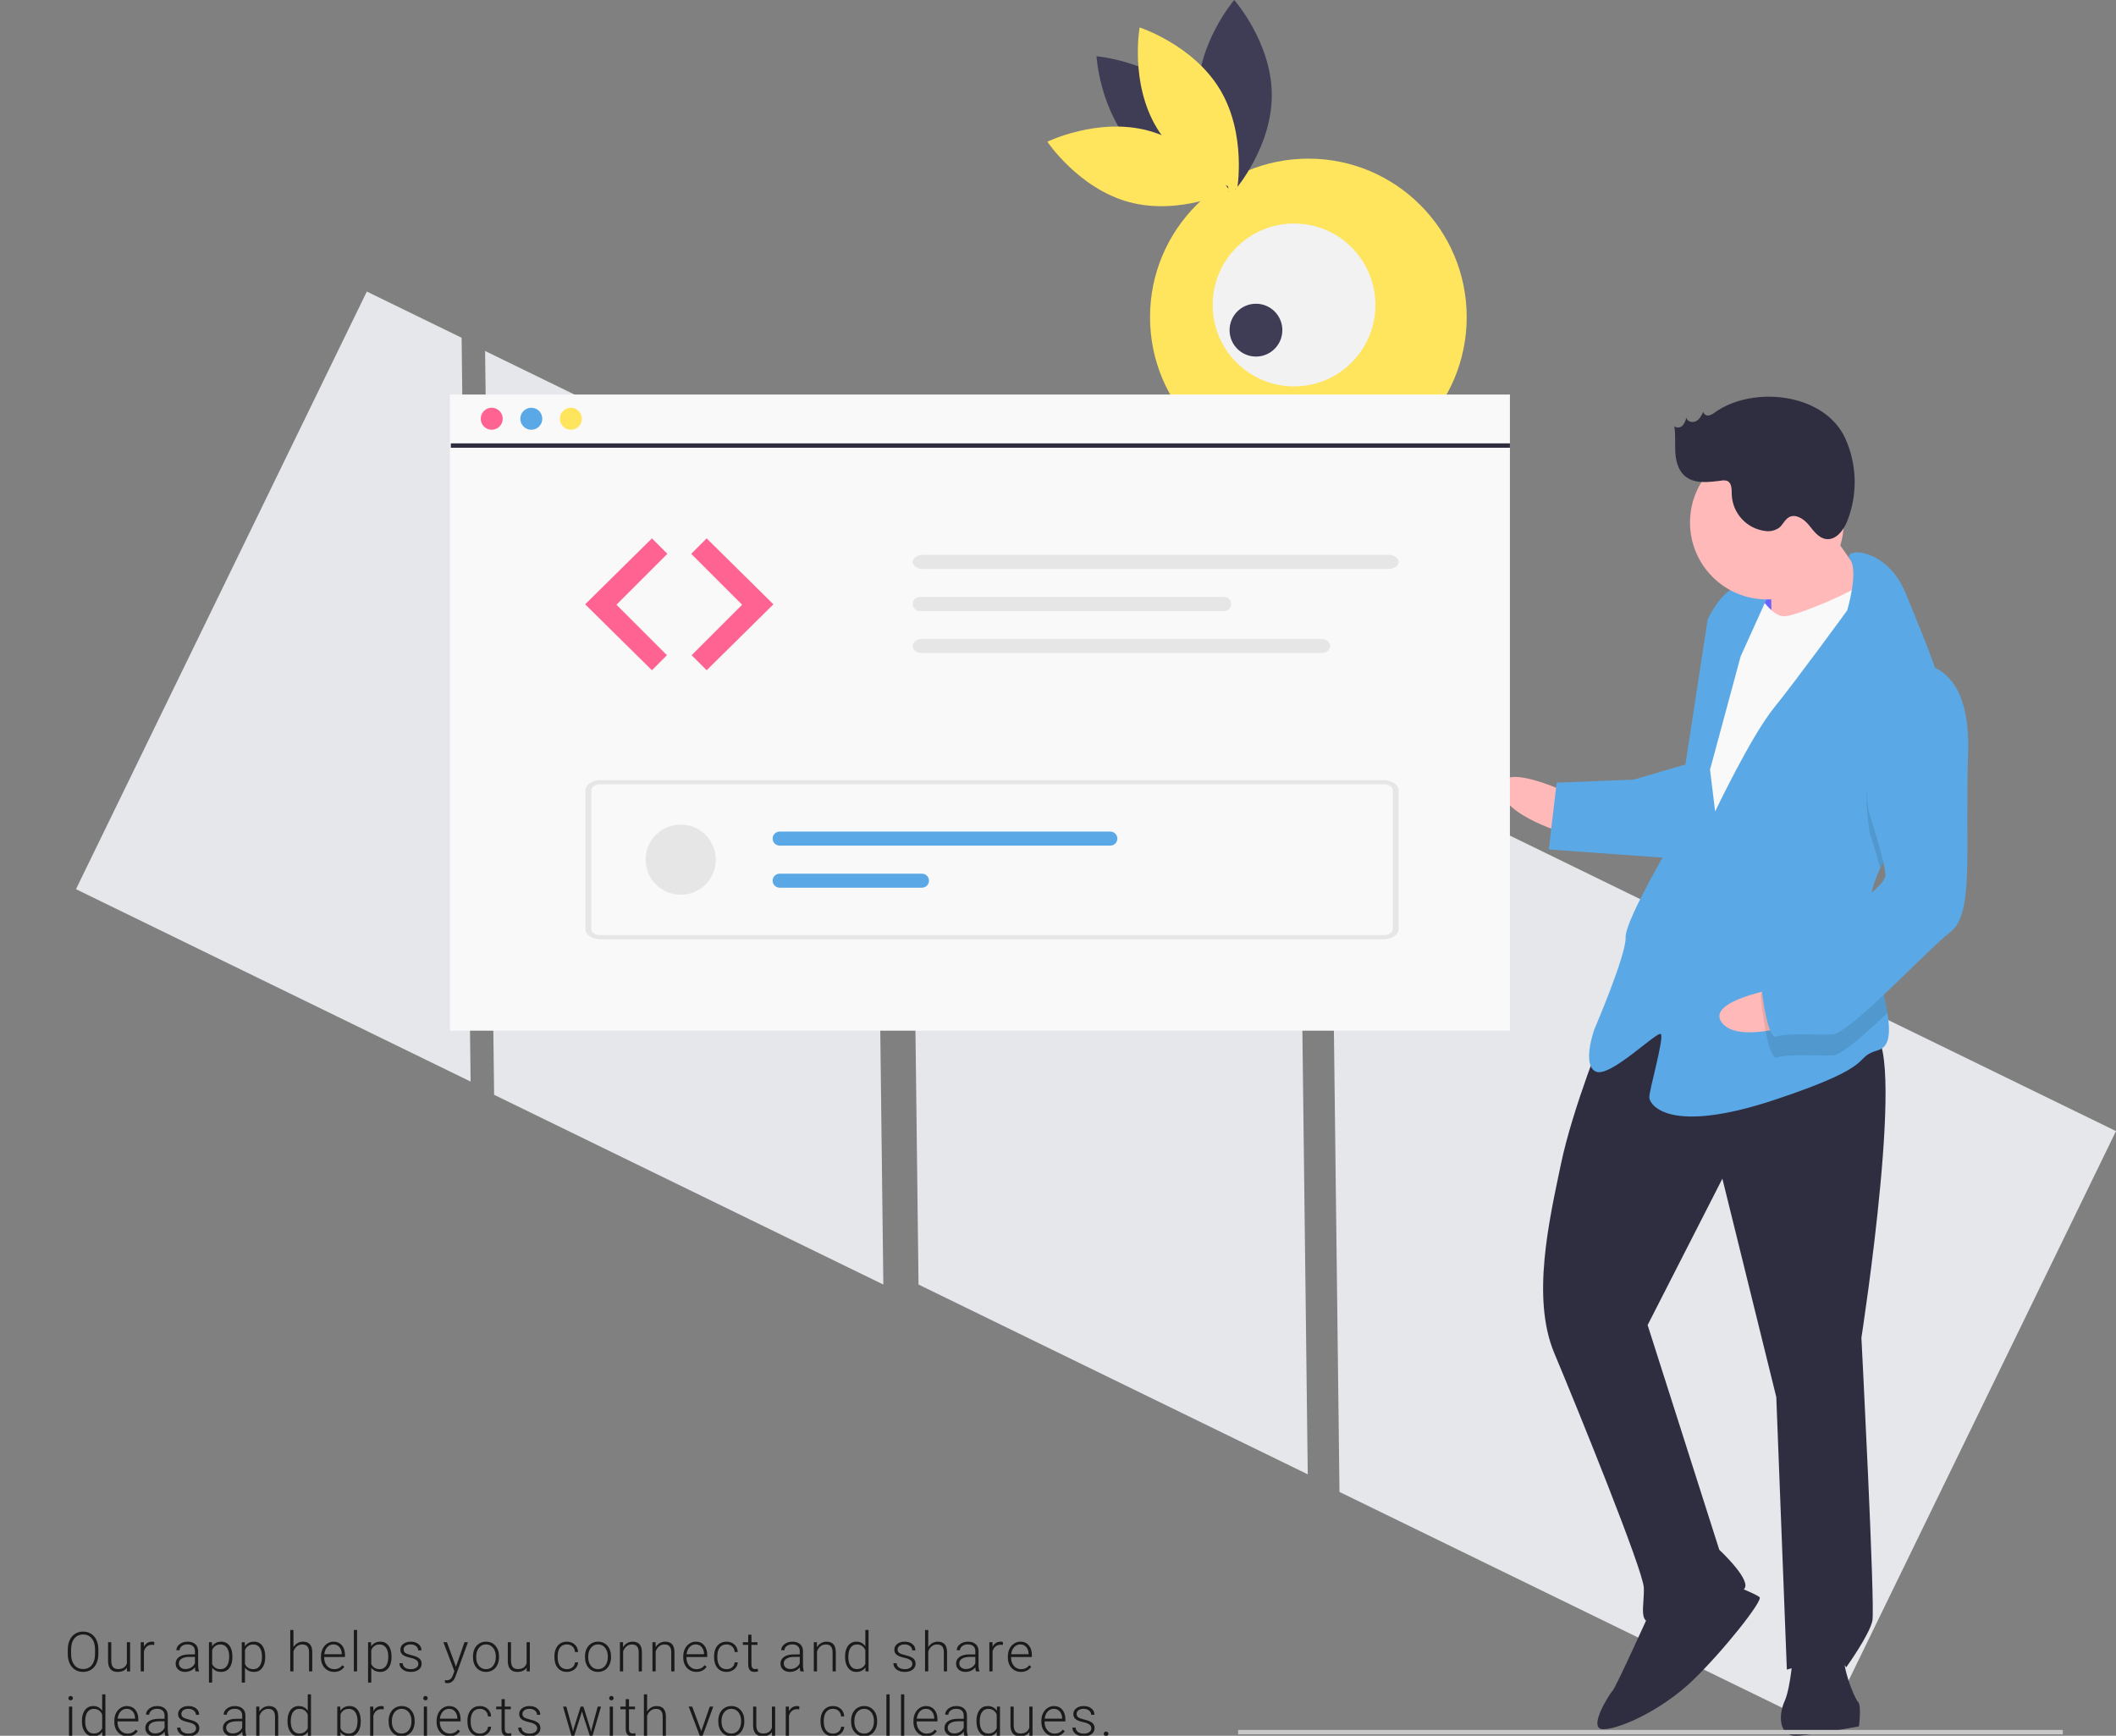 <svg width="690" height="566" viewBox="0 0 690 566" fill="none" xmlns="http://www.w3.org/2000/svg">
<rect x="0" y="0" width="690" height="566" fill="#808080" stroke="none"/>
<g clip-path="url(#clip0)">
<path d="M158.186 114.445L161.124 356.989L288.046 418.869L285.109 176.326L158.186 114.445Z" fill="#E5E7EB"/>
<path d="M119.618 95.07L24.778 289.942L153.462 352.682L150.525 110.138L119.618 95.07Z" fill="#E5E7EB"/>
<path d="M690 368.832L433.853 243.948L436.79 486.492L595.161 563.705L690 368.832Z" fill="#E5E7EB"/>
<path d="M296.582 176.326L299.52 418.869L426.441 480.749L423.504 238.206L296.582 176.326Z" fill="#E5E7EB"/>
<path d="M583.059 186.657L567.121 187.275L567.916 207.786L583.854 207.167L583.059 186.657Z" fill="#6C63FF"/>
<path d="M511.162 258.489C511.162 258.489 489.09 247.934 489.443 257.05C489.797 266.165 511.692 272.163 511.692 272.163L511.162 258.489Z" fill="#FFB9B9"/>
<path d="M523.272 335.619C523.272 335.619 512.858 361.13 509.011 379.538C505.164 397.946 499.304 423.28 506.841 441.246C514.378 459.213 535.807 512.017 536.027 517.714C536.248 523.411 534.192 529.197 538.746 529.02C543.3 528.844 568.08 521.035 569.086 517.572C570.092 514.109 560.632 505.347 560.632 505.347L537.27 432.077L561.644 384.342L579.225 455.554L582.669 544.433C582.669 544.433 599.569 539.213 602.022 543.682C602.022 543.682 609.594 533.118 610.556 528.515C611.518 523.913 606.98 436.218 606.98 436.218C606.98 436.218 622.493 336.333 609.97 336.819C597.447 337.305 548.396 307.256 523.272 335.619Z" fill="#2F2E41"/>
<path d="M538.569 524.462C538.569 524.462 527.017 550.017 525.923 551.2C524.829 552.384 517.301 564.088 522.993 563.867C528.686 563.646 542.126 557.419 552.019 547.905C561.912 538.392 574.955 521.909 573.773 520.814C572.59 519.718 564.488 516.609 564.488 516.609L538.569 524.462Z" fill="#2F2E41"/>
<path d="M584.725 538.648C584.725 538.648 584.028 550.086 581.928 554.733C579.827 559.379 580.092 566.216 585.785 565.995C591.477 565.774 606.188 562.92 606.188 562.92C606.188 562.92 607.062 556.039 605.879 554.944C604.697 553.849 599.657 541.491 601.802 537.985C603.946 534.478 584.725 538.648 584.725 538.648Z" fill="#2F2E41"/>
<path d="M593.146 167.436C593.146 167.436 605.281 186.365 610.012 190.746C614.742 195.127 601.434 204.773 601.434 204.773L577.615 207.98C577.615 207.98 577.914 186.286 576.688 184.051C575.461 181.816 593.146 167.436 593.146 167.436Z" fill="#FFB9B9"/>
<path d="M572.443 192.204C572.443 192.204 577.35 201.143 581.904 200.966C586.457 200.79 610.012 190.746 611.018 187.283C612.024 183.821 618.82 212.087 618.82 212.087L561.184 313.607L547.125 303.882L553.937 244.276L559.532 212.105L572.443 192.204Z" fill="#F9F9F9"/>
<path d="M613.144 283.06C610.844 287.874 609.409 292.894 609.608 298.033C609.616 298.261 609.625 298.489 609.646 298.716C610.191 309.262 614.073 321.459 615.465 330.329C616.476 336.692 616.188 341.337 612.468 342.428C603.449 345.061 613.783 346.942 578.888 358.567C543.994 370.192 537.904 360.158 537.816 357.879C537.728 355.6 542.758 338.287 541.575 337.191C540.393 336.096 525.028 351.528 520.386 349.426C515.744 347.323 519.856 335.752 519.856 335.752C519.856 335.752 530.314 311.381 530.093 305.684C529.872 299.987 545.934 273.116 545.934 273.116L556.858 201.938C556.858 201.938 561.058 192.646 566.707 191.286C572.355 189.925 577.041 193.167 577.041 193.167L567.589 214.075L557.618 250.98L559.286 264.609C559.286 264.609 570.882 240.194 578.498 230.769C586.114 221.344 602.352 199.032 602.352 199.032C602.352 199.032 606.143 186.229 603.281 182.403C600.418 178.565 615.218 177.991 621.529 193.722C624.873 202.06 630.303 214.494 633.705 226.07C636.736 236.326 638.167 245.913 635.164 251.394C630.575 259.765 619.029 270.77 613.144 283.06Z" fill="#5AA9E6"/>
<path opacity="0.1" d="M635.164 251.394C630.575 259.765 619.029 270.77 613.143 283.06C611.606 277.517 609.731 271.781 609.731 271.781C609.731 271.781 602.537 233.26 623.815 223.305C627.34 222.963 630.866 223.949 633.705 226.07C636.736 236.326 638.167 245.913 635.164 251.394Z" fill="black"/>
<path d="M550.699 248.966L532.66 254.231L507.614 255.203L505.038 276.986L546.198 279.953C546.198 279.953 556.479 251.024 550.699 248.966Z" fill="#5AA9E6"/>
<path d="M580.113 322.206C580.113 322.206 555.981 326.213 561.489 333.482C566.997 340.75 588.375 333.108 588.375 333.108L580.113 322.206Z" fill="#FFB9B9"/>
<path opacity="0.1" d="M609.646 298.716C610.191 309.262 614.073 321.459 615.465 330.329C607.778 337.612 600.467 344.035 597.712 344.142C592.02 344.363 582.868 343.577 579.497 344.849C576.126 346.121 574.149 324.515 574.149 324.515C574.149 324.515 576.161 317.59 585.136 313.818C591.194 311.266 602.806 304.345 609.646 298.716Z" fill="black"/>
<path d="M623.55 216.468C623.55 216.468 642.815 213.438 641.774 245.431C640.734 277.425 643.805 297.847 636.057 303.853C628.308 309.86 603.139 337.084 597.447 337.305C591.755 337.526 582.603 336.74 579.232 338.012C575.861 339.284 573.884 317.678 573.884 317.678C573.884 317.678 575.896 310.753 584.871 306.981C593.846 303.209 614.991 289.836 614.814 285.278C614.638 280.72 609.466 264.944 609.466 264.944C609.466 264.944 602.273 226.423 623.55 216.468Z" fill="#5AA9E6"/>
<path d="M576.158 195.465C590.001 195.465 601.222 184.233 601.222 170.377C601.222 156.522 590.001 145.29 576.158 145.29C562.315 145.29 551.093 156.522 551.093 170.377C551.093 184.233 562.315 195.465 576.158 195.465Z" fill="#FFB9B9"/>
<path d="M559.281 134.42C558.677 134.941 557.953 135.305 557.174 135.479C556.783 135.548 556.38 135.461 556.053 135.234C555.727 135.008 555.503 134.661 555.431 134.27C554.857 135.461 554.21 136.729 553.04 137.34C551.869 137.951 550.058 137.439 549.89 136.128C549.719 137.123 549.279 138.053 548.618 138.815C547.891 139.509 546.574 139.684 545.94 138.905C546.452 141.71 546.136 144.594 546.297 147.44C546.458 150.287 547.216 153.305 549.365 155.177C552.499 157.907 557.211 157.233 561.333 156.716C561.957 156.585 562.603 156.62 563.209 156.818C564.752 157.476 564.682 159.627 564.703 161.306C564.829 164.252 565.994 167.058 567.991 169.226C569.988 171.394 572.688 172.783 575.612 173.147C577.248 173.4 578.918 172.992 580.253 172.013C581.424 171.02 582.022 169.402 583.363 168.656C585.544 167.443 588.19 169.212 589.785 171.134C591.38 173.055 592.952 175.418 595.423 175.77C598.69 176.235 601.179 172.902 602.4 169.832C604.085 165.531 604.892 160.935 604.774 156.316C604.656 151.697 603.615 147.148 601.713 142.938C594.89 128.051 571.581 125.697 559.281 134.42Z" fill="#2F2E41"/>
<path d="M426.642 155.085C455.158 155.085 478.274 131.948 478.274 103.407C478.274 74.865 455.158 51.728 426.642 51.728C398.126 51.728 375.01 74.865 375.01 103.407C375.01 131.948 398.126 155.085 426.642 155.085Z" fill="#FFE45E"/>
<path d="M370.47 48.883C382.366 61.097 400.64 62.576 400.64 62.576C400.64 62.576 399.627 44.253 387.731 32.04C375.835 19.827 357.561 18.347 357.561 18.347C357.561 18.347 358.574 36.67 370.47 48.883Z" fill="#3F3D56"/>
<path d="M374.46 42.606C390.914 47.048 401.114 62.297 401.114 62.297C401.114 62.297 384.636 70.344 368.183 65.902C351.729 61.46 341.53 46.211 341.53 46.211C341.53 46.211 358.007 38.164 374.46 42.606Z" fill="#FFE45E"/>
<path d="M390.612 30.961C390.721 48.017 402.862 61.767 402.862 61.767C402.862 61.767 414.827 47.863 414.718 30.806C414.609 13.75 402.467 0 402.467 0C402.467 0 390.503 13.904 390.612 30.961Z" fill="#3F3D56"/>
<path d="M397.836 29.208C406.613 43.829 403.397 61.895 403.397 61.895C403.397 61.895 385.95 56.256 377.173 41.635C368.396 27.014 371.612 8.948 371.612 8.948C371.612 8.948 389.059 14.587 397.836 29.208Z" fill="#FFE45E"/>
<path d="M421.97 125.996C436.624 125.996 448.503 114.106 448.503 99.439C448.503 84.772 436.624 72.882 421.97 72.882C407.316 72.882 395.437 84.772 395.437 99.439C395.437 114.106 407.316 125.996 421.97 125.996Z" fill="#F2F2F2"/>
<path d="M409.553 116.269C414.305 116.269 418.158 112.413 418.158 107.656C418.158 102.899 414.305 99.043 409.553 99.043C404.8 99.043 400.947 102.899 400.947 107.656C400.947 112.413 404.8 116.269 409.553 116.269Z" fill="#3F3D56"/>
<path d="M672.651 564.094H403.734V565.529H672.651V564.094Z" fill="#C8C8C8"/>
<path d="M492.367 128.651H146.719V336.082H492.367V128.651Z" fill="#F9F9F9"/>
<path d="M160.344 140.135C162.324 140.135 163.929 138.528 163.929 136.546C163.929 134.564 162.324 132.957 160.344 132.957C158.363 132.957 156.758 134.564 156.758 136.546C156.758 138.528 158.363 140.135 160.344 140.135Z" fill="#FF6392"/>
<path d="M173.252 140.135C175.232 140.135 176.837 138.528 176.837 136.546C176.837 134.564 175.232 132.957 173.252 132.957C171.271 132.957 169.666 134.564 169.666 136.546C169.666 138.528 171.271 140.135 173.252 140.135Z" fill="#5AA9E6"/>
<path d="M186.16 140.135C188.14 140.135 189.745 138.528 189.745 136.546C189.745 134.564 188.14 132.957 186.16 132.957C184.179 132.957 182.574 134.564 182.574 136.546C182.574 138.528 184.179 140.135 186.16 140.135Z" fill="#FFE45E"/>
<path d="M492.367 144.572H147.008V146.007H492.367V144.572Z" fill="#2F2E41"/>
<path opacity="0.1" d="M348.227 209.039H305.917V251.387H348.227V209.039Z" fill="black"/>
<path d="M32.074 539.296C32.074 540.474 31.869 541.508 31.459 542.398C31.055 543.289 30.475 543.975 29.719 544.455C28.963 544.936 28.09 545.176 27.1 545.176C25.605 545.176 24.398 544.643 23.479 543.576C22.559 542.504 22.099 541.06 22.099 539.243V537.925C22.099 536.759 22.304 535.728 22.714 534.831C23.13 533.929 23.716 533.237 24.472 532.757C25.227 532.271 26.098 532.027 27.082 532.027C28.066 532.027 28.934 532.265 29.684 532.739C30.439 533.214 31.023 533.885 31.433 534.752C31.843 535.619 32.057 536.624 32.074 537.767V539.296ZM30.993 537.907C30.993 536.366 30.645 535.159 29.947 534.286C29.25 533.413 28.295 532.977 27.082 532.977C25.893 532.977 24.943 533.416 24.234 534.295C23.531 535.168 23.18 536.39 23.18 537.96V539.296C23.18 540.813 23.531 542.018 24.234 542.908C24.938 543.793 25.893 544.235 27.1 544.235C28.324 544.235 29.279 543.799 29.965 542.926C30.65 542.047 30.993 540.825 30.993 539.261V537.907ZM41.39 543.796C40.757 544.716 39.746 545.176 38.358 545.176C37.344 545.176 36.574 544.883 36.046 544.297C35.519 543.705 35.249 542.832 35.238 541.678V535.49H36.283V541.546C36.283 543.356 37.016 544.262 38.481 544.262C40.004 544.262 40.968 543.632 41.372 542.372V535.49H42.427V545H41.407L41.39 543.796ZM50.284 536.387C50.061 536.346 49.824 536.325 49.572 536.325C48.916 536.325 48.359 536.51 47.902 536.879C47.451 537.242 47.129 537.772 46.935 538.47V545H45.889V535.49H46.917L46.935 537.002C47.492 535.877 48.385 535.314 49.616 535.314C49.909 535.314 50.14 535.353 50.31 535.429L50.284 536.387ZM63.774 545C63.668 544.701 63.601 544.259 63.571 543.673C63.202 544.153 62.731 544.525 62.156 544.789C61.588 545.047 60.984 545.176 60.346 545.176C59.432 545.176 58.691 544.921 58.122 544.411C57.56 543.901 57.278 543.257 57.278 542.478C57.278 541.552 57.662 540.819 58.43 540.28C59.203 539.741 60.278 539.472 61.655 539.472H63.563V538.391C63.563 537.711 63.352 537.178 62.93 536.791C62.514 536.398 61.904 536.202 61.102 536.202C60.369 536.202 59.763 536.39 59.282 536.765C58.802 537.14 58.562 537.591 58.562 538.118L57.507 538.109C57.507 537.354 57.858 536.7 58.562 536.149C59.265 535.593 60.129 535.314 61.154 535.314C62.215 535.314 63.05 535.581 63.659 536.114C64.275 536.642 64.591 537.38 64.609 538.329V542.829C64.609 543.749 64.705 544.438 64.899 544.895V545H63.774ZM60.469 544.244C61.172 544.244 61.799 544.074 62.35 543.734C62.906 543.395 63.311 542.94 63.563 542.372V540.28H61.682C60.633 540.292 59.813 540.485 59.221 540.86C58.629 541.229 58.333 541.739 58.333 542.39C58.333 542.923 58.529 543.365 58.922 543.717C59.32 544.068 59.836 544.244 60.469 544.244ZM75.787 540.342C75.787 541.824 75.459 543.002 74.803 543.875C74.147 544.742 73.268 545.176 72.166 545.176C70.866 545.176 69.87 544.719 69.178 543.805V548.656H68.132V535.49H69.108L69.16 536.835C69.846 535.821 70.839 535.314 72.14 535.314C73.277 535.314 74.167 535.745 74.812 536.606C75.462 537.468 75.787 538.663 75.787 540.192V540.342ZM74.733 540.157C74.733 538.944 74.484 537.986 73.986 537.283C73.488 536.58 72.793 536.229 71.903 536.229C71.258 536.229 70.704 536.384 70.242 536.694C69.779 537.005 69.424 537.456 69.178 538.048V542.609C69.43 543.154 69.79 543.57 70.259 543.857C70.728 544.145 71.282 544.288 71.92 544.288C72.805 544.288 73.494 543.937 73.986 543.233C74.484 542.524 74.733 541.499 74.733 540.157ZM86.492 540.342C86.492 541.824 86.164 543.002 85.507 543.875C84.851 544.742 83.972 545.176 82.871 545.176C81.57 545.176 80.574 544.719 79.882 543.805V548.656H78.837V535.49H79.812L79.865 536.835C80.55 535.821 81.544 535.314 82.844 535.314C83.981 535.314 84.872 535.745 85.516 536.606C86.167 537.468 86.492 538.663 86.492 540.192V540.342ZM85.437 540.157C85.437 538.944 85.188 537.986 84.69 537.283C84.192 536.58 83.498 536.229 82.607 536.229C81.963 536.229 81.409 536.384 80.946 536.694C80.483 537.005 80.129 537.456 79.882 538.048V542.609C80.135 543.154 80.495 543.57 80.964 543.857C81.432 544.145 81.986 544.288 82.625 544.288C83.51 544.288 84.198 543.937 84.69 543.233C85.188 542.524 85.437 541.499 85.437 540.157ZM95.693 537.099C96.038 536.53 96.481 536.091 97.02 535.78C97.559 535.47 98.148 535.314 98.786 535.314C99.806 535.314 100.565 535.602 101.063 536.176C101.561 536.75 101.813 537.611 101.819 538.76V545H100.773V538.751C100.767 537.901 100.585 537.269 100.228 536.853C99.876 536.437 99.311 536.229 98.531 536.229C97.881 536.229 97.304 536.434 96.8 536.844C96.302 537.248 95.933 537.796 95.693 538.487V545H94.647V531.5H95.693V537.099ZM108.928 545.176C108.12 545.176 107.387 544.977 106.731 544.578C106.081 544.18 105.574 543.626 105.21 542.917C104.847 542.202 104.666 541.402 104.666 540.518V540.14C104.666 539.226 104.841 538.402 105.193 537.67C105.55 536.938 106.045 536.363 106.678 535.947C107.311 535.525 107.997 535.314 108.735 535.314C109.889 535.314 110.803 535.71 111.477 536.501C112.157 537.286 112.497 538.361 112.497 539.727V540.315H105.711V540.518C105.711 541.596 106.019 542.495 106.634 543.216C107.255 543.931 108.035 544.288 108.972 544.288C109.535 544.288 110.03 544.186 110.458 543.98C110.891 543.775 111.284 543.447 111.635 542.996L112.294 543.497C111.521 544.616 110.399 545.176 108.928 545.176ZM108.735 536.211C107.944 536.211 107.276 536.501 106.731 537.081C106.192 537.661 105.864 538.44 105.747 539.419H111.451V539.305C111.421 538.391 111.161 537.646 110.668 537.072C110.176 536.498 109.532 536.211 108.735 536.211ZM116.442 545H115.387V531.5H116.442V545ZM127.674 540.342C127.674 541.824 127.346 543.002 126.69 543.875C126.033 544.742 125.154 545.176 124.053 545.176C122.752 545.176 121.756 544.719 121.065 543.805V548.656H120.019V535.49H120.994L121.047 536.835C121.732 535.821 122.726 535.314 124.026 535.314C125.163 535.314 126.054 535.745 126.698 536.606C127.349 537.468 127.674 538.663 127.674 540.192V540.342ZM126.619 540.157C126.619 538.944 126.37 537.986 125.872 537.283C125.374 536.58 124.68 536.229 123.789 536.229C123.145 536.229 122.591 536.384 122.128 536.694C121.665 537.005 121.311 537.456 121.065 538.048V542.609C121.316 543.154 121.677 543.57 122.146 543.857C122.614 544.145 123.168 544.288 123.807 544.288C124.691 544.288 125.38 543.937 125.872 543.233C126.37 542.524 126.619 541.499 126.619 540.157ZM136.427 542.583C136.427 542.062 136.216 541.643 135.794 541.326C135.378 541.01 134.748 540.764 133.905 540.588C133.061 540.406 132.405 540.201 131.936 539.973C131.473 539.738 131.127 539.454 130.899 539.12C130.676 538.786 130.565 538.382 130.565 537.907C130.565 537.157 130.878 536.539 131.505 536.053C132.132 535.561 132.935 535.314 133.913 535.314C134.974 535.314 135.824 535.578 136.462 536.105C137.107 536.627 137.429 537.31 137.429 538.153H136.374C136.374 537.597 136.14 537.134 135.671 536.765C135.208 536.396 134.622 536.211 133.913 536.211C133.222 536.211 132.665 536.366 132.244 536.677C131.827 536.981 131.619 537.38 131.619 537.872C131.619 538.347 131.792 538.716 132.138 538.979C132.49 539.237 133.125 539.475 134.045 539.691C134.971 539.908 135.662 540.14 136.119 540.386C136.582 540.632 136.925 540.928 137.148 541.273C137.37 541.619 137.482 542.038 137.482 542.53C137.482 543.333 137.157 543.975 136.506 544.455C135.862 544.936 135.018 545.176 133.975 545.176C132.868 545.176 131.968 544.909 131.277 544.376C130.591 543.837 130.248 543.157 130.248 542.337H131.303C131.344 542.952 131.602 543.433 132.077 543.778C132.557 544.118 133.19 544.288 133.975 544.288C134.707 544.288 135.299 544.127 135.75 543.805C136.202 543.482 136.427 543.075 136.427 542.583ZM148.686 543.488L151.464 535.49H152.598L148.537 546.617L148.326 547.109C147.805 548.264 146.999 548.841 145.909 548.841C145.657 548.841 145.388 548.8 145.101 548.718L145.092 547.848L145.637 547.9C146.152 547.9 146.568 547.771 146.885 547.514C147.207 547.262 147.479 546.825 147.702 546.204L148.168 544.921L144.582 535.49H145.733L148.686 543.488ZM154.232 540.104C154.232 539.19 154.407 538.367 154.759 537.635C155.116 536.902 155.617 536.334 156.262 535.93C156.912 535.52 157.648 535.314 158.468 535.314C159.734 535.314 160.759 535.76 161.544 536.65C162.329 537.535 162.722 538.71 162.722 540.175V540.395C162.722 541.314 162.543 542.144 162.186 542.882C161.834 543.614 161.336 544.18 160.692 544.578C160.047 544.977 159.312 545.176 158.486 545.176C157.226 545.176 156.2 544.733 155.409 543.849C154.624 542.958 154.232 541.78 154.232 540.315V540.104ZM155.286 540.395C155.286 541.531 155.579 542.466 156.165 543.198C156.757 543.925 157.53 544.288 158.486 544.288C159.435 544.288 160.202 543.925 160.788 543.198C161.38 542.466 161.676 541.502 161.676 540.307V540.104C161.676 539.378 161.541 538.713 161.272 538.109C161.002 537.506 160.624 537.04 160.138 536.712C159.652 536.378 159.095 536.211 158.468 536.211C157.53 536.211 156.766 536.58 156.174 537.318C155.582 538.051 155.286 539.012 155.286 540.201V540.395ZM171.739 543.796C171.106 544.716 170.095 545.176 168.707 545.176C167.693 545.176 166.922 544.883 166.395 544.297C165.868 543.705 165.598 542.832 165.586 541.678V535.49H166.632V541.546C166.632 543.356 167.365 544.262 168.83 544.262C170.353 544.262 171.317 543.632 171.721 542.372V535.49H172.776V545H171.756L171.739 543.796ZM184.851 544.288C185.583 544.288 186.195 544.083 186.688 543.673C187.186 543.257 187.455 542.721 187.496 542.064H188.507C188.478 542.645 188.296 543.175 187.962 543.655C187.628 544.13 187.183 544.502 186.626 544.771C186.075 545.041 185.483 545.176 184.851 545.176C183.603 545.176 182.612 544.742 181.88 543.875C181.153 543.008 180.79 541.842 180.79 540.377V540.061C180.79 539.123 180.954 538.294 181.282 537.573C181.61 536.853 182.079 536.296 182.689 535.903C183.304 535.511 184.022 535.314 184.842 535.314C185.885 535.314 186.743 535.625 187.417 536.246C188.097 536.867 188.46 537.685 188.507 538.698H187.496C187.449 537.954 187.18 537.354 186.688 536.896C186.201 536.439 185.586 536.211 184.842 536.211C183.893 536.211 183.154 536.554 182.627 537.239C182.106 537.925 181.845 538.886 181.845 540.122V540.43C181.845 541.643 182.106 542.589 182.627 543.269C183.154 543.948 183.896 544.288 184.851 544.288ZM190.756 540.104C190.756 539.19 190.932 538.367 191.284 537.635C191.641 536.902 192.142 536.334 192.786 535.93C193.437 535.52 194.172 535.314 194.993 535.314C196.258 535.314 197.284 535.76 198.069 536.65C198.854 537.535 199.246 538.71 199.246 540.175V540.395C199.246 541.314 199.068 542.144 198.71 542.882C198.359 543.614 197.861 544.18 197.216 544.578C196.572 544.977 195.836 545.176 195.01 545.176C193.75 545.176 192.725 544.733 191.934 543.849C191.149 542.958 190.756 541.78 190.756 540.315V540.104ZM191.811 540.395C191.811 541.531 192.104 542.466 192.69 543.198C193.282 543.925 194.055 544.288 195.01 544.288C195.959 544.288 196.727 543.925 197.313 543.198C197.905 542.466 198.201 541.502 198.201 540.307V540.104C198.201 539.378 198.066 538.713 197.796 538.109C197.527 537.506 197.149 537.04 196.662 536.712C196.176 536.378 195.619 536.211 194.993 536.211C194.055 536.211 193.29 536.58 192.699 537.318C192.107 538.051 191.811 539.012 191.811 540.201V540.395ZM203.148 535.49L203.183 537.116C203.541 536.53 203.986 536.085 204.519 535.78C205.052 535.47 205.641 535.314 206.286 535.314C207.305 535.314 208.064 535.602 208.562 536.176C209.06 536.75 209.312 537.611 209.318 538.76V545H208.272V538.751C208.266 537.901 208.085 537.269 207.727 536.853C207.376 536.437 206.81 536.229 206.031 536.229C205.38 536.229 204.803 536.434 204.299 536.844C203.801 537.248 203.432 537.796 203.192 538.487V545H202.146V535.49H203.148ZM213.765 535.49L213.8 537.116C214.157 536.53 214.602 536.085 215.136 535.78C215.669 535.47 216.258 535.314 216.902 535.314C217.922 535.314 218.681 535.602 219.179 536.176C219.677 536.75 219.929 537.611 219.934 538.76V545H218.889V538.751C218.883 537.901 218.701 537.269 218.344 536.853C217.992 536.437 217.427 536.229 216.647 536.229C215.997 536.229 215.42 536.434 214.916 536.844C214.418 537.248 214.049 537.796 213.808 538.487V545H212.763V535.49H213.765ZM227.062 545.176C226.253 545.176 225.521 544.977 224.864 544.578C224.214 544.18 223.707 543.626 223.344 542.917C222.981 542.202 222.799 541.402 222.799 540.518V540.14C222.799 539.226 222.975 538.402 223.326 537.67C223.684 536.938 224.179 536.363 224.812 535.947C225.444 535.525 226.13 535.314 226.868 535.314C228.023 535.314 228.937 535.71 229.611 536.501C230.29 537.286 230.63 538.361 230.63 539.727V540.315H223.845V540.518C223.845 541.596 224.152 542.495 224.768 543.216C225.389 543.931 226.168 544.288 227.106 544.288C227.668 544.288 228.163 544.186 228.591 543.98C229.025 543.775 229.417 543.447 229.769 542.996L230.428 543.497C229.654 544.616 228.532 545.176 227.062 545.176ZM226.868 536.211C226.077 536.211 225.409 536.501 224.864 537.081C224.325 537.661 223.997 538.44 223.88 539.419H229.584V539.305C229.555 538.391 229.294 537.646 228.802 537.072C228.31 536.498 227.665 536.211 226.868 536.211ZM236.914 544.288C237.646 544.288 238.258 544.083 238.75 543.673C239.248 543.257 239.518 542.721 239.559 542.064H240.57C240.54 542.645 240.359 543.175 240.025 543.655C239.691 544.13 239.246 544.502 238.689 544.771C238.138 545.041 237.546 545.176 236.914 545.176C235.665 545.176 234.675 544.742 233.943 543.875C233.216 543.008 232.853 541.842 232.853 540.377V540.061C232.853 539.123 233.017 538.294 233.345 537.573C233.673 536.853 234.142 536.296 234.751 535.903C235.367 535.511 236.084 535.314 236.905 535.314C237.948 535.314 238.806 535.625 239.48 536.246C240.16 536.867 240.523 537.685 240.57 538.698H239.559C239.512 537.954 239.243 537.354 238.75 536.896C238.264 536.439 237.649 536.211 236.905 536.211C235.956 536.211 235.217 536.554 234.69 537.239C234.168 537.925 233.908 538.886 233.908 540.122V540.43C233.908 541.643 234.168 542.589 234.69 543.269C235.217 543.948 235.958 544.288 236.914 544.288ZM245.034 533.056V535.49H247.003V536.352H245.034V542.688C245.034 543.216 245.128 543.608 245.315 543.866C245.509 544.124 245.828 544.253 246.273 544.253C246.449 544.253 246.733 544.224 247.126 544.165L247.17 545.026C246.894 545.126 246.519 545.176 246.045 545.176C245.324 545.176 244.8 544.968 244.471 544.552C244.143 544.13 243.979 543.512 243.979 542.697V536.352H242.23V535.49H243.979V533.056H245.034ZM261.002 545C260.897 544.701 260.829 544.259 260.8 543.673C260.431 544.153 259.959 544.525 259.385 544.789C258.817 545.047 258.213 545.176 257.574 545.176C256.66 545.176 255.919 544.921 255.351 544.411C254.788 543.901 254.507 543.257 254.507 542.478C254.507 541.552 254.891 540.819 255.658 540.28C256.432 539.741 257.507 539.472 258.884 539.472H260.791V538.391C260.791 537.711 260.58 537.178 260.158 536.791C259.742 536.398 259.133 536.202 258.33 536.202C257.598 536.202 256.991 536.39 256.511 536.765C256.031 537.14 255.79 537.591 255.79 538.118L254.736 538.109C254.736 537.354 255.087 536.7 255.79 536.149C256.493 535.593 257.358 535.314 258.383 535.314C259.444 535.314 260.279 535.581 260.888 536.114C261.503 536.642 261.82 537.38 261.837 538.329V542.829C261.837 543.749 261.934 544.438 262.127 544.895V545H261.002ZM257.698 544.244C258.401 544.244 259.028 544.074 259.578 543.734C260.135 543.395 260.539 542.94 260.791 542.372V540.28H258.91C257.862 540.292 257.041 540.485 256.449 540.86C255.858 541.229 255.562 541.739 255.562 542.39C255.562 542.923 255.758 543.365 256.151 543.717C256.549 544.068 257.065 544.244 257.698 544.244ZM266.372 535.49L266.407 537.116C266.764 536.53 267.21 536.085 267.743 535.78C268.276 535.47 268.865 535.314 269.509 535.314C270.529 535.314 271.288 535.602 271.786 536.176C272.284 536.75 272.536 537.611 272.542 538.76V545H271.496V538.751C271.49 537.901 271.308 537.269 270.951 536.853C270.599 536.437 270.034 536.229 269.254 536.229C268.604 536.229 268.027 536.434 267.523 536.844C267.025 537.248 266.656 537.796 266.416 538.487V545H265.37V535.49H266.372ZM275.564 540.157C275.564 538.681 275.892 537.506 276.549 536.633C277.211 535.754 278.107 535.314 279.238 535.314C280.521 535.314 281.5 535.821 282.174 536.835V531.5H283.22V545H282.235L282.191 543.734C281.517 544.695 280.527 545.176 279.221 545.176C278.125 545.176 277.24 544.736 276.566 543.857C275.898 542.973 275.564 541.78 275.564 540.28V540.157ZM276.628 540.342C276.628 541.555 276.871 542.513 277.357 543.216C277.844 543.913 278.529 544.262 279.414 544.262C280.709 544.262 281.629 543.69 282.174 542.548V538.083C281.629 536.847 280.715 536.229 279.431 536.229C278.547 536.229 277.858 536.577 277.366 537.274C276.874 537.966 276.628 538.988 276.628 540.342ZM297.5 542.583C297.5 542.062 297.289 541.643 296.868 541.326C296.452 541.01 295.822 540.764 294.978 540.588C294.134 540.406 293.478 540.201 293.009 539.973C292.546 539.738 292.201 539.454 291.972 539.12C291.749 538.786 291.638 538.382 291.638 537.907C291.638 537.157 291.952 536.539 292.579 536.053C293.205 535.561 294.008 535.314 294.987 535.314C296.047 535.314 296.897 535.578 297.536 536.105C298.18 536.627 298.502 537.31 298.502 538.153H297.448C297.448 537.597 297.213 537.134 296.745 536.765C296.282 536.396 295.696 536.211 294.987 536.211C294.295 536.211 293.739 536.366 293.317 536.677C292.901 536.981 292.693 537.38 292.693 537.872C292.693 538.347 292.866 538.716 293.211 538.979C293.563 539.237 294.199 539.475 295.119 539.691C296.044 539.908 296.736 540.14 297.193 540.386C297.656 540.632 297.998 540.928 298.221 541.273C298.444 541.619 298.555 542.038 298.555 542.53C298.555 543.333 298.23 543.975 297.579 544.455C296.935 544.936 296.091 545.176 295.048 545.176C293.941 545.176 293.041 544.909 292.35 544.376C291.664 543.837 291.322 543.157 291.322 542.337H292.376C292.417 542.952 292.675 543.433 293.15 543.778C293.63 544.118 294.263 544.288 295.048 544.288C295.781 544.288 296.372 544.127 296.824 543.805C297.275 543.482 297.5 543.075 297.5 542.583ZM302.694 537.099C303.04 536.53 303.482 536.091 304.021 535.78C304.56 535.47 305.149 535.314 305.788 535.314C306.807 535.314 307.566 535.602 308.064 536.176C308.562 536.75 308.814 537.611 308.82 538.76V545H307.774V538.751C307.768 537.901 307.587 537.269 307.229 536.853C306.878 536.437 306.312 536.229 305.533 536.229C304.883 536.229 304.305 536.434 303.801 536.844C303.303 537.248 302.934 537.796 302.694 538.487V545H301.648V531.5H302.694V537.099ZM318.25 545C318.145 544.701 318.077 544.259 318.048 543.673C317.679 544.153 317.207 544.525 316.633 544.789C316.064 545.047 315.461 545.176 314.822 545.176C313.908 545.176 313.167 544.921 312.599 544.411C312.036 543.901 311.755 543.257 311.755 542.478C311.755 541.552 312.139 540.819 312.906 540.28C313.68 539.741 314.755 539.472 316.132 539.472H318.039V538.391C318.039 537.711 317.828 537.178 317.406 536.791C316.99 536.398 316.381 536.202 315.578 536.202C314.846 536.202 314.239 536.39 313.759 536.765C313.278 537.14 313.038 537.591 313.038 538.118L311.983 538.109C311.983 537.354 312.335 536.7 313.038 536.149C313.741 535.593 314.605 535.314 315.631 535.314C316.691 535.314 317.526 535.581 318.136 536.114C318.751 536.642 319.067 537.38 319.085 538.329V542.829C319.085 543.749 319.182 544.438 319.375 544.895V545H318.25ZM314.945 544.244C315.648 544.244 316.275 544.074 316.826 543.734C317.383 543.395 317.787 542.94 318.039 542.372V540.28H316.158C315.109 540.292 314.289 540.485 313.697 540.86C313.105 541.229 312.81 541.739 312.81 542.39C312.81 542.923 313.006 543.365 313.398 543.717C313.797 544.068 314.312 544.244 314.945 544.244ZM327.012 536.387C326.789 536.346 326.552 536.325 326.3 536.325C325.644 536.325 325.087 536.51 324.63 536.879C324.179 537.242 323.857 537.772 323.663 538.47V545H322.617V535.49H323.646L323.663 537.002C324.22 535.877 325.114 535.314 326.344 535.314C326.637 535.314 326.868 535.353 327.038 535.429L327.012 536.387ZM332.909 545.176C332.1 545.176 331.368 544.977 330.711 544.578C330.061 544.18 329.554 543.626 329.191 542.917C328.828 542.202 328.646 541.402 328.646 540.518V540.14C328.646 539.226 328.822 538.402 329.173 537.67C329.531 536.938 330.026 536.363 330.659 535.947C331.292 535.525 331.977 535.314 332.715 535.314C333.87 535.314 334.784 535.71 335.458 536.501C336.137 537.286 336.477 538.361 336.477 539.727V540.315H329.692V540.518C329.692 541.596 330 542.495 330.615 543.216C331.236 543.931 332.015 544.288 332.953 544.288C333.515 544.288 334.01 544.186 334.438 543.98C334.872 543.775 335.264 543.447 335.616 542.996L336.275 543.497C335.501 544.616 334.379 545.176 332.909 545.176ZM332.715 536.211C331.924 536.211 331.256 536.501 330.711 537.081C330.172 537.661 329.844 538.44 329.727 539.419H335.431V539.305C335.402 538.391 335.141 537.646 334.649 537.072C334.157 536.498 333.512 536.211 332.715 536.211ZM23.549 566H22.494V556.49H23.549V566ZM22.31 553.739C22.31 553.54 22.374 553.373 22.503 553.238C22.632 553.098 22.808 553.027 23.03 553.027C23.253 553.027 23.429 553.098 23.558 553.238C23.692 553.373 23.76 553.54 23.76 553.739C23.76 553.938 23.692 554.105 23.558 554.24C23.429 554.375 23.253 554.442 23.03 554.442C22.808 554.442 22.632 554.375 22.503 554.24C22.374 554.105 22.31 553.938 22.31 553.739ZM26.712 561.157C26.712 559.681 27.04 558.506 27.697 557.633C28.359 556.754 29.255 556.314 30.386 556.314C31.669 556.314 32.648 556.821 33.322 557.835V552.5H34.367V566H33.383L33.339 564.734C32.665 565.695 31.675 566.176 30.368 566.176C29.273 566.176 28.388 565.736 27.714 564.857C27.046 563.973 26.712 562.78 26.712 561.28V561.157ZM27.776 561.342C27.776 562.555 28.019 563.513 28.505 564.216C28.991 564.913 29.677 565.262 30.562 565.262C31.857 565.262 32.777 564.69 33.322 563.548V559.083C32.777 557.847 31.863 557.229 30.579 557.229C29.695 557.229 29.006 557.577 28.514 558.274C28.022 558.966 27.776 559.988 27.776 561.342ZM41.539 566.176C40.73 566.176 39.998 565.977 39.341 565.578C38.691 565.18 38.184 564.626 37.821 563.917C37.458 563.202 37.276 562.402 37.276 561.518V561.14C37.276 560.226 37.452 559.402 37.803 558.67C38.161 557.938 38.656 557.363 39.289 556.947C39.921 556.525 40.607 556.314 41.345 556.314C42.5 556.314 43.414 556.71 44.087 557.501C44.767 558.286 45.107 559.361 45.107 560.727V561.315H38.322V561.518C38.322 562.596 38.63 563.495 39.245 564.216C39.866 564.931 40.645 565.288 41.583 565.288C42.145 565.288 42.64 565.186 43.068 564.98C43.502 564.775 43.894 564.447 44.246 563.996L44.905 564.497C44.131 565.616 43.009 566.176 41.539 566.176ZM41.345 557.211C40.554 557.211 39.886 557.501 39.341 558.081C38.802 558.661 38.474 559.44 38.357 560.419H44.061V560.305C44.032 559.391 43.771 558.646 43.279 558.072C42.787 557.498 42.142 557.211 41.345 557.211ZM53.878 566C53.772 565.701 53.705 565.259 53.676 564.673C53.306 565.153 52.835 565.525 52.261 565.789C51.692 566.047 51.089 566.176 50.45 566.176C49.536 566.176 48.795 565.921 48.226 565.411C47.664 564.901 47.383 564.257 47.383 563.478C47.383 562.552 47.766 561.819 48.534 561.28C49.307 560.741 50.383 560.472 51.76 560.472H53.667V559.391C53.667 558.711 53.456 558.178 53.034 557.791C52.618 557.398 52.009 557.202 51.206 557.202C50.474 557.202 49.867 557.39 49.387 557.765C48.906 558.14 48.666 558.591 48.666 559.118L47.611 559.109C47.611 558.354 47.963 557.7 48.666 557.149C49.369 556.593 50.233 556.314 51.259 556.314C52.319 556.314 53.154 556.581 53.764 557.114C54.379 557.642 54.695 558.38 54.713 559.329V563.829C54.713 564.749 54.809 565.438 55.003 565.895V566H53.878ZM50.573 565.244C51.276 565.244 51.903 565.074 52.454 564.734C53.011 564.395 53.415 563.94 53.667 563.372V561.28H51.786C50.737 561.292 49.917 561.485 49.325 561.86C48.733 562.229 48.437 562.739 48.437 563.39C48.437 563.923 48.634 564.365 49.026 564.717C49.425 565.068 49.94 565.244 50.573 565.244ZM63.941 563.583C63.941 563.062 63.73 562.643 63.308 562.326C62.892 562.01 62.262 561.764 61.418 561.588C60.574 561.406 59.918 561.201 59.449 560.973C58.986 560.738 58.641 560.454 58.412 560.12C58.19 559.786 58.078 559.382 58.078 558.907C58.078 558.157 58.392 557.539 59.019 557.053C59.646 556.561 60.448 556.314 61.427 556.314C62.487 556.314 63.337 556.578 63.976 557.105C64.62 557.627 64.942 558.31 64.942 559.153H63.888C63.888 558.597 63.653 558.134 63.185 557.765C62.722 557.396 62.136 557.211 61.427 557.211C60.736 557.211 60.179 557.366 59.757 557.677C59.341 557.981 59.133 558.38 59.133 558.872C59.133 559.347 59.306 559.716 59.651 559.979C60.003 560.237 60.639 560.475 61.559 560.691C62.484 560.908 63.176 561.14 63.633 561.386C64.096 561.632 64.439 561.928 64.661 562.273C64.884 562.619 64.995 563.038 64.995 563.53C64.995 564.333 64.67 564.975 64.02 565.455C63.375 565.936 62.531 566.176 61.488 566.176C60.381 566.176 59.482 565.909 58.79 565.376C58.105 564.837 57.762 564.157 57.762 563.337H58.816C58.858 563.952 59.115 564.433 59.59 564.778C60.07 565.118 60.703 565.288 61.488 565.288C62.221 565.288 62.813 565.127 63.264 564.805C63.715 564.482 63.941 564.075 63.941 563.583ZM79.188 566C79.083 565.701 79.015 565.259 78.986 564.673C78.617 565.153 78.145 565.525 77.571 565.789C77.003 566.047 76.399 566.176 75.76 566.176C74.846 566.176 74.105 565.921 73.537 565.411C72.974 564.901 72.693 564.257 72.693 563.478C72.693 562.552 73.077 561.819 73.844 561.28C74.618 560.741 75.693 560.472 77.07 560.472H78.977V559.391C78.977 558.711 78.766 558.178 78.344 557.791C77.928 557.398 77.319 557.202 76.516 557.202C75.784 557.202 75.177 557.39 74.697 557.765C74.216 558.14 73.976 558.591 73.976 559.118L72.922 559.109C72.922 558.354 73.273 557.7 73.976 557.149C74.679 556.593 75.544 556.314 76.569 556.314C77.63 556.314 78.465 556.581 79.074 557.114C79.689 557.642 80.005 558.38 80.023 559.329V563.829C80.023 564.749 80.12 565.438 80.313 565.895V566H79.188ZM75.883 565.244C76.587 565.244 77.214 565.074 77.764 564.734C78.321 564.395 78.725 563.94 78.977 563.372V561.28H77.096C76.047 561.292 75.227 561.485 74.635 561.86C74.044 562.229 73.748 562.739 73.748 563.39C73.748 563.923 73.944 564.365 74.337 564.717C74.735 565.068 75.251 565.244 75.883 565.244ZM84.558 556.49L84.593 558.116C84.95 557.53 85.395 557.085 85.929 556.78C86.462 556.47 87.051 556.314 87.695 556.314C88.715 556.314 89.474 556.602 89.972 557.176C90.47 557.75 90.722 558.611 90.728 559.76V566H89.682V559.751C89.676 558.901 89.494 558.269 89.137 557.853C88.785 557.437 88.22 557.229 87.44 557.229C86.79 557.229 86.213 557.434 85.709 557.844C85.211 558.248 84.842 558.796 84.602 559.487V566H83.556V556.49H84.558ZM93.75 561.157C93.75 559.681 94.078 558.506 94.735 557.633C95.397 556.754 96.293 556.314 97.424 556.314C98.707 556.314 99.686 556.821 100.36 557.835V552.5H101.406V566H100.421L100.377 564.734C99.703 565.695 98.713 566.176 97.406 566.176C96.311 566.176 95.426 565.736 94.752 564.857C94.084 563.973 93.75 562.78 93.75 561.28V561.157ZM94.814 561.342C94.814 562.555 95.057 563.513 95.543 564.216C96.029 564.913 96.715 565.262 97.6 565.262C98.895 565.262 99.815 564.69 100.36 563.548V559.083C99.815 557.847 98.901 557.229 97.617 557.229C96.733 557.229 96.044 557.577 95.552 558.274C95.06 558.966 94.814 559.988 94.814 561.342ZM117.637 561.342C117.637 562.824 117.309 564.002 116.653 564.875C115.997 565.742 115.118 566.176 114.016 566.176C112.716 566.176 111.72 565.719 111.028 564.805V569.656H109.982V556.49H110.958L111.011 557.835C111.696 556.821 112.689 556.314 113.99 556.314C115.127 556.314 116.017 556.745 116.662 557.606C117.312 558.468 117.637 559.663 117.637 561.192V561.342ZM116.583 561.157C116.583 559.944 116.334 558.986 115.836 558.283C115.338 557.58 114.643 557.229 113.753 557.229C113.108 557.229 112.554 557.384 112.092 557.694C111.629 558.005 111.274 558.456 111.028 559.048V563.609C111.28 564.154 111.64 564.57 112.109 564.857C112.578 565.145 113.132 565.288 113.77 565.288C114.655 565.288 115.344 564.937 115.836 564.233C116.334 563.524 116.583 562.499 116.583 561.157ZM125.09 557.387C124.867 557.346 124.63 557.325 124.378 557.325C123.722 557.325 123.165 557.51 122.708 557.879C122.257 558.242 121.935 558.772 121.741 559.47V566H120.695V556.49H121.724L121.741 558.002C122.298 556.877 123.191 556.314 124.422 556.314C124.715 556.314 124.946 556.353 125.116 556.429L125.09 557.387ZM126.724 561.104C126.724 560.19 126.9 559.367 127.251 558.635C127.609 557.902 128.11 557.334 128.754 556.93C129.405 556.52 130.14 556.314 130.96 556.314C132.226 556.314 133.251 556.76 134.036 557.65C134.822 558.535 135.214 559.71 135.214 561.175V561.395C135.214 562.314 135.036 563.144 134.678 563.882C134.327 564.614 133.828 565.18 133.184 565.578C132.539 565.977 131.804 566.176 130.978 566.176C129.718 566.176 128.693 565.733 127.902 564.849C127.117 563.958 126.724 562.78 126.724 561.315V561.104ZM127.779 561.395C127.779 562.531 128.072 563.466 128.658 564.198C129.249 564.925 130.023 565.288 130.978 565.288C131.927 565.288 132.695 564.925 133.281 564.198C133.872 563.466 134.168 562.502 134.168 561.307V561.104C134.168 560.378 134.034 559.713 133.764 559.109C133.494 558.506 133.117 558.04 132.63 557.712C132.144 557.378 131.587 557.211 130.96 557.211C130.023 557.211 129.258 557.58 128.666 558.318C128.075 559.051 127.779 560.012 127.779 561.201V561.395ZM139.248 556.49V567.134C139.248 568.013 139.037 568.684 138.615 569.146C138.193 569.609 137.572 569.841 136.752 569.841C136.435 569.841 136.128 569.785 135.829 569.674L135.846 568.804C136.104 568.88 136.368 568.918 136.637 568.918C137.68 568.918 138.202 568.317 138.202 567.116V556.49H139.248ZM138.729 553.027C138.958 553.027 139.136 553.098 139.265 553.238C139.394 553.373 139.459 553.54 139.459 553.739C139.459 553.938 139.394 554.105 139.265 554.24C139.136 554.375 138.958 554.442 138.729 554.442C138.506 554.442 138.331 554.375 138.202 554.24C138.079 554.105 138.017 553.938 138.017 553.739C138.017 553.54 138.079 553.373 138.202 553.238C138.331 553.098 138.506 553.027 138.729 553.027ZM146.63 566.176C145.821 566.176 145.089 565.977 144.433 565.578C143.782 565.18 143.275 564.626 142.912 563.917C142.549 563.202 142.367 562.402 142.367 561.518V561.14C142.367 560.226 142.543 559.402 142.894 558.67C143.252 557.938 143.747 557.363 144.38 556.947C145.013 556.525 145.698 556.314 146.436 556.314C147.591 556.314 148.505 556.71 149.179 557.501C149.858 558.286 150.198 559.361 150.198 560.727V561.315H143.413V561.518C143.413 562.596 143.721 563.495 144.336 564.216C144.957 564.931 145.736 565.288 146.674 565.288C147.236 565.288 147.731 565.186 148.159 564.98C148.593 564.775 148.985 564.447 149.337 563.996L149.996 564.497C149.223 565.616 148.101 566.176 146.63 566.176ZM146.436 557.211C145.645 557.211 144.977 557.501 144.433 558.081C143.893 558.661 143.565 559.44 143.448 560.419H149.152V560.305C149.123 559.391 148.862 558.646 148.37 558.072C147.878 557.498 147.233 557.211 146.436 557.211ZM156.482 565.288C157.214 565.288 157.826 565.083 158.319 564.673C158.817 564.257 159.086 563.721 159.127 563.064H160.138C160.109 563.645 159.927 564.175 159.593 564.655C159.259 565.13 158.814 565.502 158.257 565.771C157.706 566.041 157.114 566.176 156.482 566.176C155.234 566.176 154.243 565.742 153.511 564.875C152.784 564.008 152.421 562.842 152.421 561.377V561.061C152.421 560.123 152.585 559.294 152.913 558.573C153.241 557.853 153.71 557.296 154.32 556.903C154.935 556.511 155.653 556.314 156.473 556.314C157.516 556.314 158.374 556.625 159.048 557.246C159.728 557.867 160.091 558.685 160.138 559.698H159.127C159.08 558.954 158.811 558.354 158.319 557.896C157.832 557.439 157.217 557.211 156.473 557.211C155.524 557.211 154.785 557.554 154.258 558.239C153.737 558.925 153.476 559.886 153.476 561.122V561.43C153.476 562.643 153.737 563.589 154.258 564.269C154.785 564.948 155.527 565.288 156.482 565.288ZM164.602 554.056V556.49H166.571V557.352H164.602V563.688C164.602 564.216 164.696 564.608 164.883 564.866C165.077 565.124 165.396 565.253 165.841 565.253C166.017 565.253 166.301 565.224 166.694 565.165L166.738 566.026C166.462 566.126 166.087 566.176 165.613 566.176C164.892 566.176 164.368 565.968 164.04 565.552C163.711 565.13 163.547 564.512 163.547 563.697V557.352H161.798V556.49H163.547V554.056H164.602ZM175.166 563.583C175.166 563.062 174.955 562.643 174.533 562.326C174.117 562.01 173.487 561.764 172.643 561.588C171.8 561.406 171.143 561.201 170.675 560.973C170.212 560.738 169.866 560.454 169.637 560.12C169.415 559.786 169.303 559.382 169.303 558.907C169.303 558.157 169.617 557.539 170.244 557.053C170.871 556.561 171.674 556.314 172.652 556.314C173.713 556.314 174.562 556.578 175.201 557.105C175.845 557.627 176.168 558.31 176.168 559.153H175.113C175.113 558.597 174.879 558.134 174.41 557.765C173.947 557.396 173.361 557.211 172.652 557.211C171.961 557.211 171.404 557.366 170.982 557.677C170.566 557.981 170.358 558.38 170.358 558.872C170.358 559.347 170.531 559.716 170.877 559.979C171.228 560.237 171.864 560.475 172.784 560.691C173.71 560.908 174.401 561.14 174.858 561.386C175.321 561.632 175.664 561.928 175.886 562.273C176.109 562.619 176.22 563.038 176.22 563.53C176.22 564.333 175.895 564.975 175.245 565.455C174.6 565.936 173.757 566.176 172.714 566.176C171.606 566.176 170.707 565.909 170.015 565.376C169.33 564.837 168.987 564.157 168.987 563.337H170.042C170.083 563.952 170.341 564.433 170.815 564.778C171.296 565.118 171.928 565.288 172.714 565.288C173.446 565.288 174.038 565.127 174.489 564.805C174.94 564.482 175.166 564.075 175.166 563.583ZM186.687 563.812L186.845 564.629L187.056 563.768L189.341 556.49H190.238L192.496 563.706L192.743 564.708L192.945 563.785L194.896 556.49H195.986L193.217 566H192.321L189.877 558.459L189.763 557.94L189.649 558.468L187.249 566H186.353L183.593 556.49H184.674L186.687 563.812ZM199.879 566H198.824V556.49H199.879V566ZM198.639 553.739C198.639 553.54 198.704 553.373 198.833 553.238C198.962 553.098 199.137 553.027 199.36 553.027C199.583 553.027 199.758 553.098 199.887 553.238C200.022 553.373 200.089 553.54 200.089 553.739C200.089 553.938 200.022 554.105 199.887 554.24C199.758 554.375 199.583 554.442 199.36 554.442C199.137 554.442 198.962 554.375 198.833 554.24C198.704 554.105 198.639 553.938 198.639 553.739ZM205.099 554.056V556.49H207.067V557.352H205.099V563.688C205.099 564.216 205.192 564.608 205.38 564.866C205.573 565.124 205.892 565.253 206.338 565.253C206.514 565.253 206.798 565.224 207.19 565.165L207.234 566.026C206.959 566.126 206.584 566.176 206.109 566.176C205.389 566.176 204.864 565.968 204.536 565.552C204.208 565.13 204.044 564.512 204.044 563.697V557.352H202.295V556.49H204.044V554.056H205.099ZM211.013 558.099C211.359 557.53 211.801 557.091 212.34 556.78C212.879 556.47 213.468 556.314 214.107 556.314C215.126 556.314 215.885 556.602 216.383 557.176C216.881 557.75 217.133 558.611 217.139 559.76V566H216.093V559.751C216.087 558.901 215.905 558.269 215.548 557.853C215.196 557.437 214.631 557.229 213.852 557.229C213.201 557.229 212.624 557.434 212.12 557.844C211.622 558.248 211.253 558.796 211.013 559.487V566H209.967V552.5H211.013V558.099ZM228.677 564.488L231.455 556.49H232.589L228.528 567.617L228.317 568.109C227.796 569.264 226.99 569.841 225.9 569.841C225.648 569.841 225.379 569.8 225.092 569.718L225.083 568.848L225.628 568.9C226.143 568.9 226.559 568.771 226.876 568.514C227.198 568.262 227.47 567.825 227.693 567.204L228.159 565.921L224.573 556.49H225.724L228.677 564.488ZM234.223 561.104C234.223 560.19 234.398 559.367 234.75 558.635C235.107 557.902 235.608 557.334 236.253 556.93C236.903 556.52 237.639 556.314 238.459 556.314C239.725 556.314 240.75 556.76 241.535 557.65C242.32 558.535 242.713 559.71 242.713 561.175V561.395C242.713 562.314 242.534 563.144 242.177 563.882C241.825 564.614 241.327 565.18 240.683 565.578C240.038 565.977 239.303 566.176 238.477 566.176C237.217 566.176 236.191 565.733 235.4 564.849C234.615 563.958 234.223 562.78 234.223 561.315V561.104ZM235.277 561.395C235.277 562.531 235.57 563.466 236.156 564.198C236.748 564.925 237.521 565.288 238.477 565.288C239.426 565.288 240.193 564.925 240.779 564.198C241.371 563.466 241.667 562.502 241.667 561.307V561.104C241.667 560.378 241.532 559.713 241.263 559.109C240.993 558.506 240.615 558.04 240.129 557.712C239.643 557.378 239.086 557.211 238.459 557.211C237.521 557.211 236.757 557.58 236.165 558.318C235.573 559.051 235.277 560.012 235.277 561.201V561.395ZM251.73 564.796C251.097 565.716 250.086 566.176 248.698 566.176C247.684 566.176 246.913 565.883 246.386 565.297C245.859 564.705 245.589 563.832 245.577 562.678V556.49H246.623V562.546C246.623 564.356 247.356 565.262 248.821 565.262C250.344 565.262 251.308 564.632 251.712 563.372V556.49H252.767V566H251.747L251.73 564.796ZM260.624 557.387C260.401 557.346 260.164 557.325 259.912 557.325C259.255 557.325 258.699 557.51 258.242 557.879C257.791 558.242 257.468 558.772 257.275 559.47V566H256.229V556.49H257.257L257.275 558.002C257.832 556.877 258.725 556.314 259.956 556.314C260.249 556.314 260.48 556.353 260.65 556.429L260.624 557.387ZM271.626 565.288C272.359 565.288 272.971 565.083 273.463 564.673C273.961 564.257 274.231 563.721 274.272 563.064H275.282C275.253 563.645 275.071 564.175 274.737 564.655C274.403 565.13 273.958 565.502 273.401 565.771C272.851 566.041 272.259 566.176 271.626 566.176C270.378 566.176 269.388 565.742 268.655 564.875C267.929 564.008 267.566 562.842 267.566 561.377V561.061C267.566 560.123 267.73 559.294 268.058 558.573C268.386 557.853 268.855 557.296 269.464 556.903C270.079 556.511 270.797 556.314 271.617 556.314C272.66 556.314 273.519 556.625 274.193 557.246C274.872 557.867 275.235 558.685 275.282 559.698H274.272C274.225 558.954 273.955 558.354 273.463 557.896C272.977 557.439 272.361 557.211 271.617 557.211C270.668 557.211 269.93 557.554 269.402 558.239C268.881 558.925 268.62 559.886 268.62 561.122V561.43C268.62 562.643 268.881 563.589 269.402 564.269C269.93 564.948 270.671 565.288 271.626 565.288ZM277.532 561.104C277.532 560.19 277.707 559.367 278.059 558.635C278.416 557.902 278.917 557.334 279.562 556.93C280.212 556.52 280.948 556.314 281.768 556.314C283.034 556.314 284.059 556.76 284.844 557.65C285.629 558.535 286.022 559.71 286.022 561.175V561.395C286.022 562.314 285.843 563.144 285.486 563.882C285.134 564.614 284.636 565.18 283.992 565.578C283.347 565.977 282.612 566.176 281.786 566.176C280.526 566.176 279.5 565.733 278.709 564.849C277.924 563.958 277.532 562.78 277.532 561.315V561.104ZM278.586 561.395C278.586 562.531 278.879 563.466 279.465 564.198C280.057 564.925 280.83 565.288 281.786 565.288C282.735 565.288 283.502 564.925 284.088 564.198C284.68 563.466 284.976 562.502 284.976 561.307V561.104C284.976 560.378 284.841 559.713 284.572 559.109C284.302 558.506 283.924 558.04 283.438 557.712C282.952 557.378 282.395 557.211 281.768 557.211C280.83 557.211 280.066 557.58 279.474 558.318C278.882 559.051 278.586 560.012 278.586 561.201V561.395ZM290.099 566H289.045V552.5H290.099V566ZM294.862 566H293.808V552.5H294.862V566ZM302.13 566.176C301.322 566.176 300.589 565.977 299.933 565.578C299.282 565.18 298.776 564.626 298.412 563.917C298.049 563.202 297.867 562.402 297.867 561.518V561.14C297.867 560.226 298.043 559.402 298.395 558.67C298.752 557.938 299.247 557.363 299.88 556.947C300.513 556.525 301.198 556.314 301.937 556.314C303.091 556.314 304.005 556.71 304.679 557.501C305.359 558.286 305.698 559.361 305.698 560.727V561.315H298.913V561.518C298.913 562.596 299.221 563.495 299.836 564.216C300.457 564.931 301.237 565.288 302.174 565.288C302.737 565.288 303.232 565.186 303.659 564.98C304.093 564.775 304.486 564.447 304.837 563.996L305.496 564.497C304.723 565.616 303.601 566.176 302.13 566.176ZM301.937 557.211C301.146 557.211 300.478 557.501 299.933 558.081C299.394 558.661 299.066 559.44 298.948 560.419H304.653V560.305C304.623 559.391 304.363 558.646 303.87 558.072C303.378 557.498 302.734 557.211 301.937 557.211ZM314.469 566C314.364 565.701 314.296 565.259 314.267 564.673C313.898 565.153 313.426 565.525 312.852 565.789C312.284 566.047 311.68 566.176 311.042 566.176C310.127 566.176 309.386 565.921 308.818 565.411C308.255 564.901 307.974 564.257 307.974 563.478C307.974 562.552 308.358 561.819 309.126 561.28C309.899 560.741 310.974 560.472 312.351 560.472H314.258V559.391C314.258 558.711 314.047 558.178 313.626 557.791C313.21 557.398 312.6 557.202 311.797 557.202C311.065 557.202 310.459 557.39 309.978 557.765C309.498 558.14 309.257 558.591 309.257 559.118L308.203 559.109C308.203 558.354 308.554 557.7 309.257 557.149C309.96 556.593 310.825 556.314 311.85 556.314C312.911 556.314 313.746 556.581 314.355 557.114C314.97 557.642 315.287 558.38 315.304 559.329V563.829C315.304 564.749 315.401 565.438 315.594 565.895V566H314.469ZM311.165 565.244C311.868 565.244 312.495 565.074 313.045 564.734C313.602 564.395 314.006 563.94 314.258 563.372V561.28H312.377C311.329 561.292 310.508 561.485 309.917 561.86C309.325 562.229 309.029 562.739 309.029 563.39C309.029 563.923 309.225 564.365 309.618 564.717C310.016 565.068 310.532 565.244 311.165 565.244ZM318.415 561.157C318.415 559.669 318.743 558.491 319.399 557.624C320.061 556.751 320.958 556.314 322.089 556.314C323.384 556.314 324.368 556.83 325.042 557.861L325.095 556.49H326.079V565.807C326.079 567.031 325.736 568.001 325.051 568.716C324.365 569.431 323.436 569.788 322.264 569.788C321.602 569.788 320.97 569.639 320.366 569.34C319.768 569.047 319.297 568.654 318.951 568.162L319.54 567.529C320.284 568.443 321.169 568.9 322.194 568.9C323.073 568.9 323.759 568.64 324.251 568.118C324.743 567.603 324.998 566.885 325.015 565.965V564.77C324.342 565.707 323.36 566.176 322.071 566.176C320.97 566.176 320.085 565.736 319.417 564.857C318.749 563.979 318.415 562.792 318.415 561.298V561.157ZM319.478 561.342C319.478 562.555 319.721 563.513 320.208 564.216C320.694 564.913 321.38 565.262 322.264 565.262C323.559 565.262 324.476 564.682 325.015 563.521V559.101C324.769 558.491 324.415 558.028 323.952 557.712C323.489 557.39 322.932 557.229 322.282 557.229C321.397 557.229 320.709 557.577 320.217 558.274C319.724 558.966 319.478 559.988 319.478 561.342ZM335.658 564.796C335.025 565.716 334.015 566.176 332.626 566.176C331.612 566.176 330.842 565.883 330.315 565.297C329.787 564.705 329.518 563.832 329.506 562.678V556.49H330.552V562.546C330.552 564.356 331.284 565.262 332.749 565.262C334.273 565.262 335.236 564.632 335.641 563.372V556.49H336.695V566H335.676L335.658 564.796ZM343.84 566.176C343.032 566.176 342.299 565.977 341.643 565.578C340.993 565.18 340.486 564.626 340.122 563.917C339.759 563.202 339.578 562.402 339.578 561.518V561.14C339.578 560.226 339.753 559.402 340.105 558.67C340.462 557.938 340.957 557.363 341.59 556.947C342.223 556.525 342.909 556.314 343.647 556.314C344.801 556.314 345.715 556.71 346.389 557.501C347.069 558.286 347.409 559.361 347.409 560.727V561.315H340.623V561.518C340.623 562.596 340.931 563.495 341.546 564.216C342.167 564.931 342.947 565.288 343.884 565.288C344.447 565.288 344.942 565.186 345.37 564.98C345.803 564.775 346.196 564.447 346.547 563.996L347.206 564.497C346.433 565.616 345.311 566.176 343.84 566.176ZM343.647 557.211C342.856 557.211 342.188 557.501 341.643 558.081C341.104 558.661 340.776 559.44 340.659 560.419H346.363V560.305C346.333 559.391 346.073 558.646 345.58 558.072C345.088 557.498 344.444 557.211 343.647 557.211ZM355.872 563.583C355.872 563.062 355.661 562.643 355.239 562.326C354.823 562.01 354.193 561.764 353.349 561.588C352.506 561.406 351.849 561.201 351.381 560.973C350.918 560.738 350.572 560.454 350.343 560.12C350.121 559.786 350.009 559.382 350.009 558.907C350.009 558.157 350.323 557.539 350.95 557.053C351.577 556.561 352.38 556.314 353.358 556.314C354.419 556.314 355.268 556.578 355.907 557.105C356.551 557.627 356.874 558.31 356.874 559.153H355.819C355.819 558.597 355.585 558.134 355.116 557.765C354.653 557.396 354.067 557.211 353.358 557.211C352.667 557.211 352.11 557.366 351.688 557.677C351.272 557.981 351.064 558.38 351.064 558.872C351.064 559.347 351.237 559.716 351.583 559.979C351.934 560.237 352.57 560.475 353.49 560.691C354.416 560.908 355.107 561.14 355.564 561.386C356.027 561.632 356.37 561.928 356.592 562.273C356.815 562.619 356.926 563.038 356.926 563.53C356.926 564.333 356.601 564.975 355.951 565.455C355.306 565.936 354.463 566.176 353.42 566.176C352.312 566.176 351.413 565.909 350.721 565.376C350.036 564.837 349.693 564.157 349.693 563.337H350.748C350.789 563.952 351.047 564.433 351.521 564.778C352.002 565.118 352.634 565.288 353.42 565.288C354.152 565.288 354.744 565.127 355.195 564.805C355.646 564.482 355.872 564.075 355.872 563.583ZM359.923 565.367C359.923 565.162 359.987 564.989 360.116 564.849C360.251 564.702 360.435 564.629 360.67 564.629C360.904 564.629 361.089 564.702 361.224 564.849C361.358 564.989 361.426 565.162 361.426 565.367C361.426 565.572 361.358 565.742 361.224 565.877C361.089 566.006 360.904 566.07 360.67 566.07C360.435 566.07 360.251 566.006 360.116 565.877C359.987 565.742 359.923 565.572 359.923 565.367Z" fill="black" fill-opacity="0.8"/>
<path d="M484.157 150H155V332.322H484.157V150Z" fill="#F9F9F9"/>
<path d="M212.587 175.555L190.814 197.056L212.587 218.556L217.486 213.657L201.022 197.191L217.624 180.589L212.587 175.555Z" fill="#FF6392"/>
<path d="M230.427 175.555L252.199 197.056L230.427 218.556L225.528 213.657L241.993 197.191L225.39 180.589L230.427 175.555Z" fill="#FF6392"/>
<path d="M300.852 180.95C299.071 180.95 297.628 181.975 297.628 183.238C297.628 184.501 299.071 185.525 300.852 185.525H452.851C454.632 185.525 456.076 184.501 456.076 183.238C456.076 181.975 454.632 180.95 452.851 180.95H300.852Z" fill="#E6E6E6"/>
<path d="M451.34 306.265H195.64C193.026 306.265 190.908 304.756 190.905 302.897V257.766C190.908 255.907 193.026 254.398 195.64 254.398H451.34C453.954 254.398 456.072 255.907 456.075 257.766V302.896C456.073 304.756 453.954 306.263 451.34 306.265ZM195.64 255.744C194.071 255.744 192.8 256.65 192.799 257.765V302.895C192.799 304.011 194.071 304.915 195.64 304.916H451.34C452.908 304.916 454.179 304.011 454.181 302.895V257.766C454.181 256.651 452.908 255.746 451.34 255.745L195.64 255.744Z" fill="#E6E6E6"/>
<path d="M221.971 291.752C228.289 291.752 233.411 286.63 233.411 280.312C233.411 273.994 228.289 268.872 221.971 268.872C215.653 268.872 210.531 273.994 210.531 280.312C210.531 286.63 215.653 291.752 221.971 291.752Z" fill="#E6E6E6"/>
<path d="M254.236 271.163C253.63 271.162 253.047 271.402 252.618 271.831C252.188 272.259 251.947 272.841 251.946 273.447C251.945 274.054 252.185 274.636 252.614 275.066C253.042 275.495 253.624 275.737 254.23 275.738H362.069C362.676 275.738 363.258 275.497 363.687 275.068C364.116 274.639 364.357 274.057 364.357 273.45C364.357 272.844 364.116 272.262 363.687 271.833C363.258 271.404 362.676 271.163 362.069 271.163H254.236Z" fill="#5AA9E6"/>
<path d="M254.236 284.887C253.936 284.887 253.638 284.946 253.361 285.06C253.083 285.175 252.831 285.343 252.618 285.555C252.188 285.984 251.947 286.565 251.946 287.172C251.945 287.778 252.185 288.36 252.614 288.79C253.042 289.219 253.624 289.461 254.23 289.462H300.636C301.243 289.463 301.825 289.222 302.255 288.794C302.684 288.366 302.926 287.784 302.927 287.178C302.927 286.571 302.687 285.989 302.259 285.559C301.83 285.13 301.249 284.888 300.642 284.887H254.236Z" fill="#5AA9E6"/>
<path d="M299.742 194.654C299.167 194.7 298.631 194.961 298.24 195.385C297.849 195.809 297.632 196.364 297.632 196.941C297.632 197.518 297.849 198.073 298.24 198.497C298.631 198.921 299.167 199.182 299.742 199.228H399.359C399.933 199.182 400.47 198.921 400.861 198.497C401.252 198.073 401.469 197.518 401.469 196.941C401.469 196.364 401.252 195.809 400.861 195.385C400.47 194.961 399.933 194.7 399.359 194.654H299.742Z" fill="#E6E6E6"/>
<path d="M300.398 208.357C298.868 208.357 297.628 209.381 297.628 210.644C297.628 211.907 298.868 212.931 300.398 212.931H430.978C432.507 212.931 433.747 211.907 433.747 210.644C433.747 209.381 432.507 208.357 430.978 208.357H300.398Z" fill="#E6E6E6"/>
</g>
<defs>
<clipPath id="clip0">
<rect width="690" height="566" fill="white"/>
</clipPath>
</defs>
</svg>

